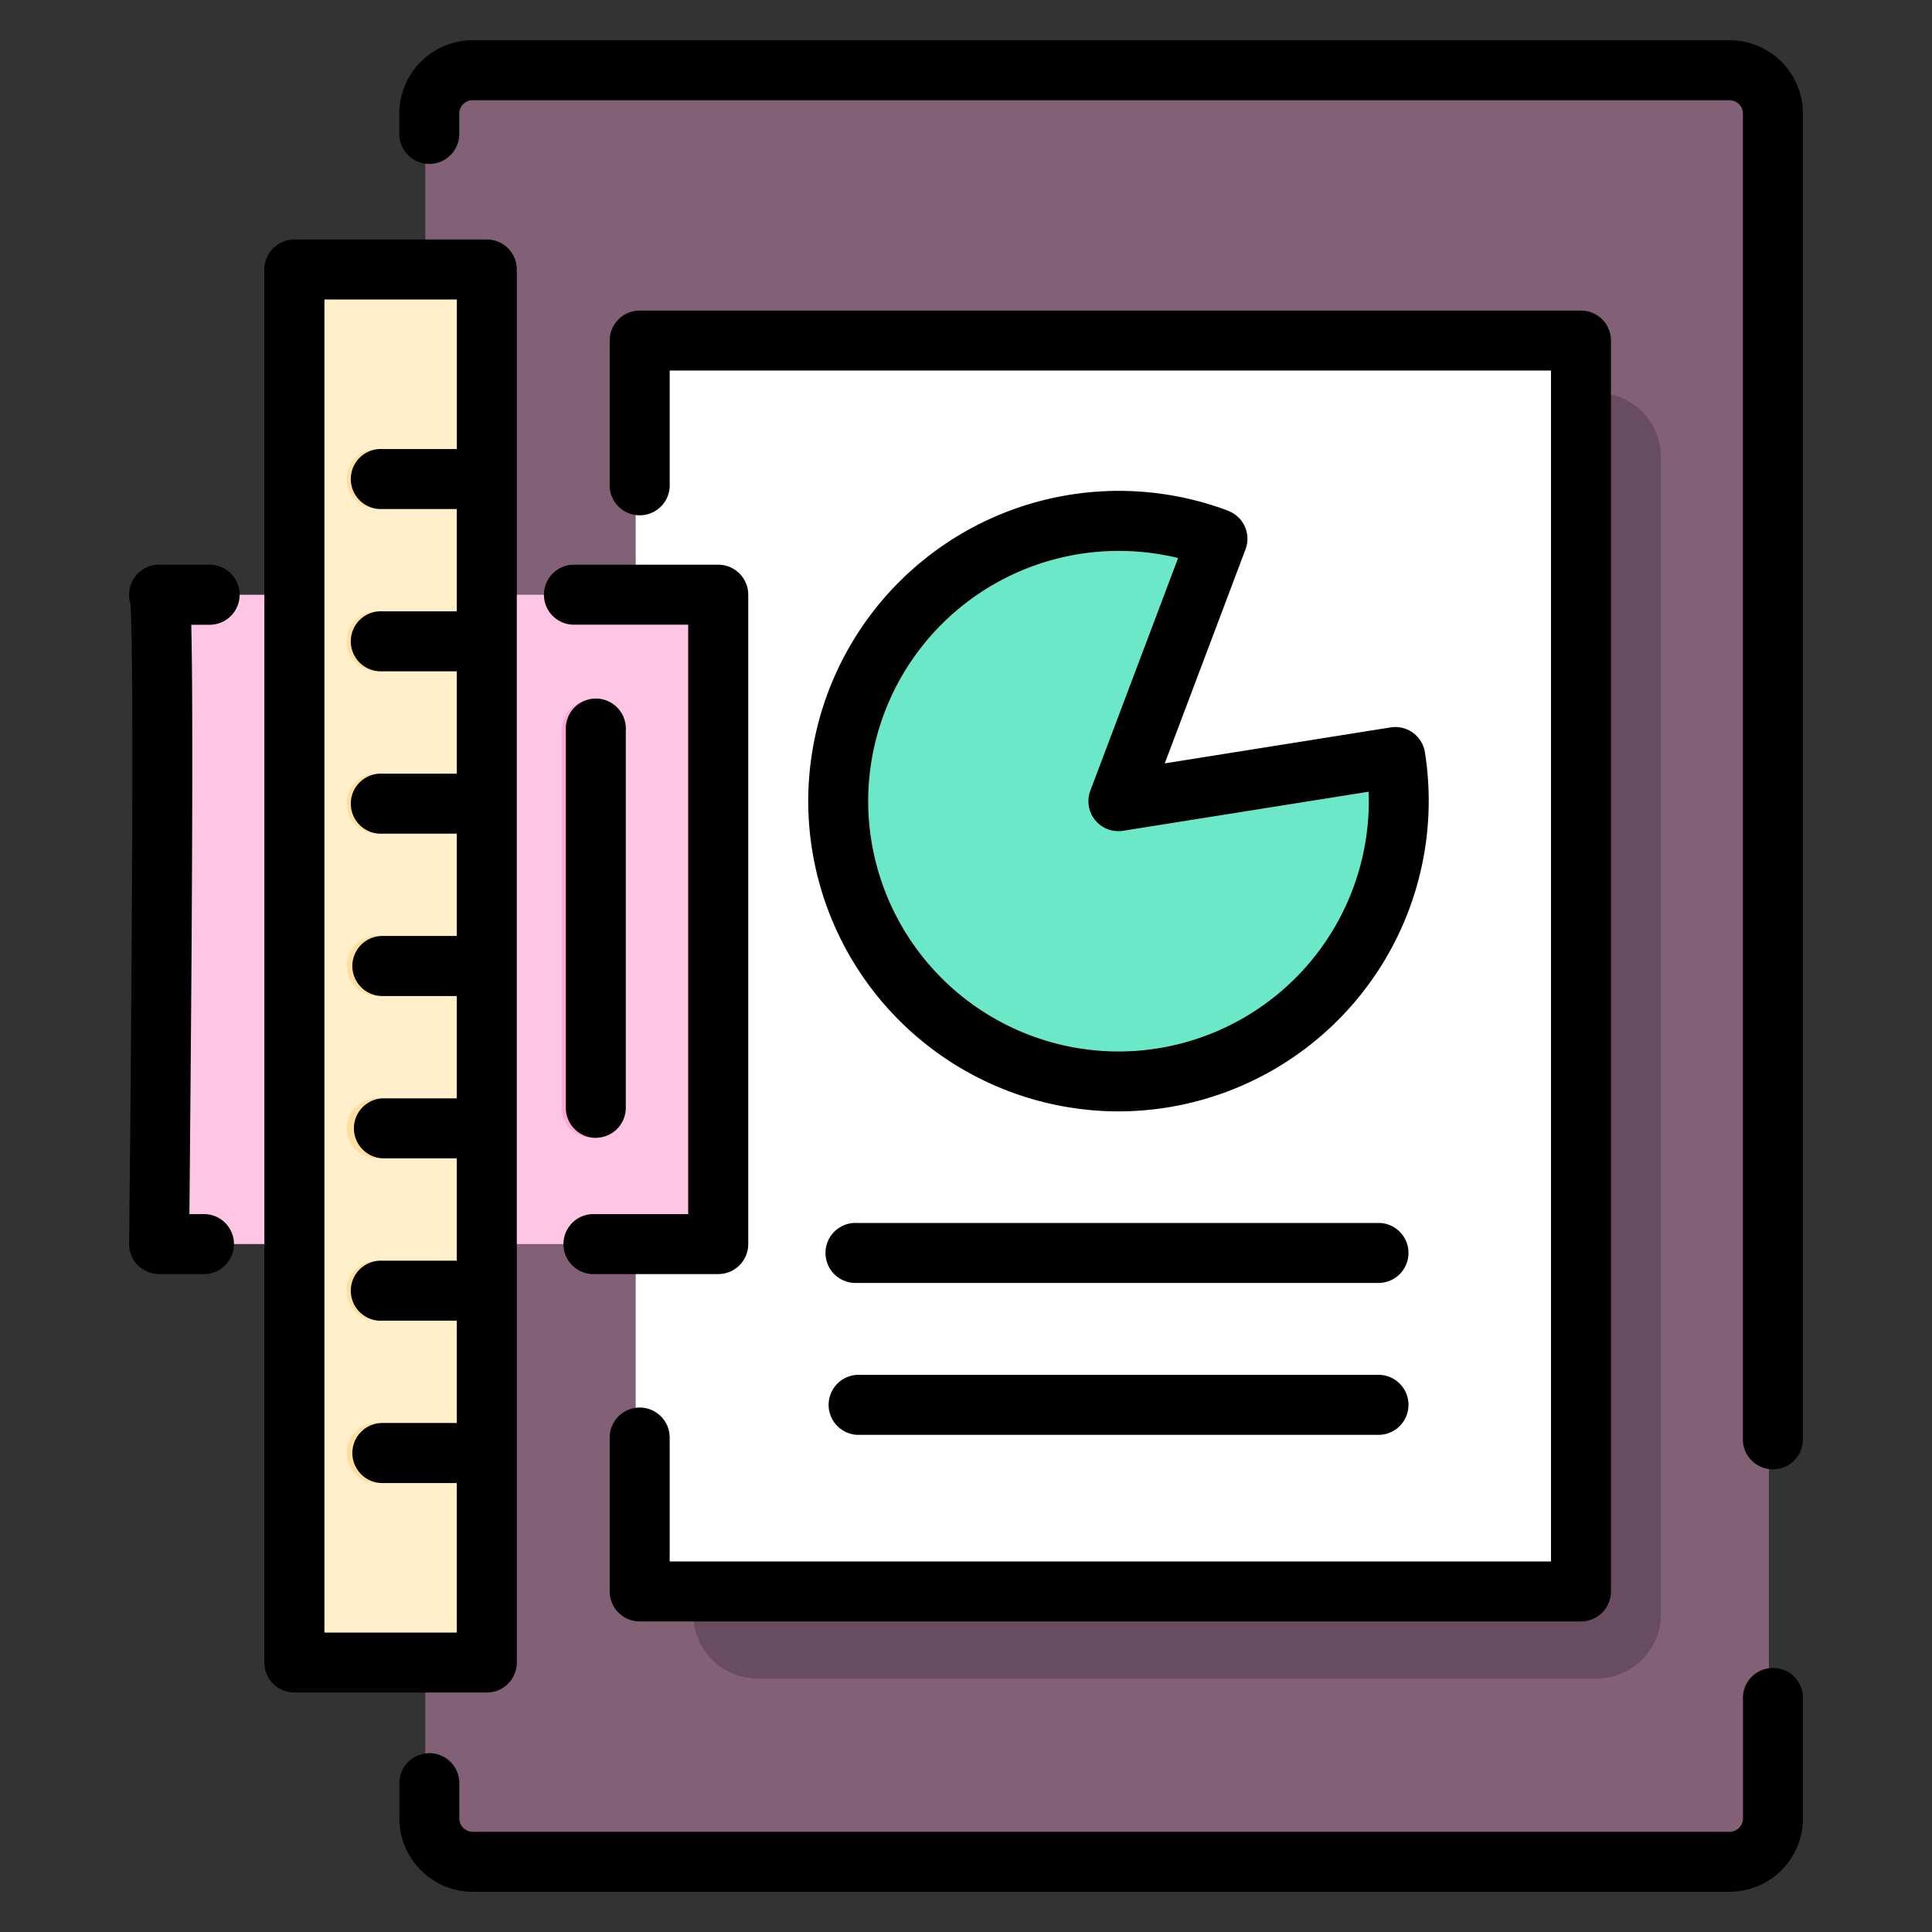 <svg width="24" height="24" fill="none" xmlns="http://www.w3.org/2000/svg">
  <rect width="100%" height="100%" fill="#333333" stroke="none"/>
  <defs/>
  <path d="M5.283 1.411c0-.297.241-.538.539-.538h15.614c.297 0 .538.24.538.538v21.178a.538.538 0 01-.538.538H5.822a.538.538 0 01-.539-.538V1.41z" fill="#826075"/>
  <path d="M9.41 4.879h10.425c.44 0 .797.357.797.797v14.378c0 .44-.357.797-.797.797H9.411a.797.797 0 01-.798-.797V5.676c0-.44.357-.797.798-.797z" fill="#684C5F"/>
  <path d="M8.673 4.23h10.142c.428 0 .775.348.775.776v13.988a.776.776 0 01-.775.775H8.673a.776.776 0 01-.776-.775V5.006c0-.428.348-.775.776-.775z" fill="#fff"/>
  <path d="M17.284 9.404a3.482 3.482 0 11-2.21-2.711l-1.229 3.259 3.44-.548z" fill="#6BE8C7"/>
  <path d="M7.08 7.388h1.26c.294 0 .532.238.532.532v7.002a.532.532 0 01-.532.532H2.464a.532.532 0 01-.532-.537c.014-1.465.05-5.518.025-6.988a.532.532 0 01.532-.541H7.08z" fill="#FFC5E5"/>
  <path d="M7.352 14.134a.373.373 0 01-.373-.373V9.07a.373.373 0 11.746 0v4.692a.373.373 0 01-.373.373z" fill="#FEA8D6"/>
  <path d="M5.998 3.347h-2.39v17.305h2.39V3.348z" fill="#FFEFCA"/>
  <g fill="#FFDFA1">
    <path d="M5.997 17.701a.371.371 0 00-.131-.024H4.7a.373.373 0 100 .745h1.165c.046 0 .09-.009.131-.024V17.7zM4.7 15.66a.373.373 0 100 .745h1.166c.046 0 .09-.009.131-.024v-.697a.37.37 0 00-.131-.024H4.7zM5.866 13.644H4.7a.373.373 0 100 .745h1.165c.046 0 .09-.01.131-.024v-.697a.367.367 0 00-.131-.024zM5.866 11.627H4.7a.373.373 0 100 .745h1.165c.046 0 .09-.009.131-.024v-.697a.37.37 0 00-.131-.024zM5.866 9.61H4.7a.373.373 0 100 .745h1.165c.046 0 .09-.008.131-.024v-.696a.37.37 0 00-.131-.025zM5.866 7.594H4.7a.373.373 0 100 .745h1.165c.046 0 .09-.009.131-.024v-.697a.37.37 0 00-.131-.024zM5.866 5.578H4.7a.373.373 0 100 .745h1.165c.046 0 .09-.01.131-.024v-.697a.37.37 0 00-.131-.024z"/>
  </g>
  <path d="M22.397 1.411a.912.912 0 00-.91-.911H5.871a.912.912 0 00-.911.911v.233a.373.373 0 10.745 0v-.233c0-.091.075-.166.166-.166h15.614c.092 0 .166.075.166.166V17.86a.373.373 0 10.745 0V1.41zM5.872 23.5h15.614a.912.912 0 00.911-.911v-1.477a.373.373 0 10-.745 0v1.477a.166.166 0 01-.166.166H5.872a.166.166 0 01-.166-.166v-.418a.373.373 0 10-.745 0v.418c0 .502.409.911.91.911z" fill="#000"/>
  <path d="M6.42 20.653V3.347a.373.373 0 00-.373-.372h-2.39a.373.373 0 00-.373.372v17.306c0 .205.167.372.373.372h2.39a.372.372 0 00.373-.372zm-2.39-.373V3.72h1.645v1.858H4.75a.373.373 0 100 .745h.924v1.271H4.75a.373.373 0 100 .745h.924v1.272H4.75a.373.373 0 100 .745h.924v1.271H4.75a.373.373 0 000 .746h.924v1.271H4.75a.373.373 0 000 .745h.924v1.272H4.75a.373.373 0 100 .745h.924v1.271H4.75a.373.373 0 000 .746h.924v1.857H4.029zM7.947 17.485a.373.373 0 00-.373.373v1.911c0 .206.167.373.373.373H19.64a.373.373 0 00.372-.373V4.231a.372.372 0 00-.372-.373H7.947a.373.373 0 00-.373.373v1.778a.373.373 0 10.745 0V4.603h10.948v14.794H8.319v-1.539a.373.373 0 00-.372-.373z" fill="#000"/>
  <path d="M15.255 6.344a3.859 3.859 0 00-5.215 3.607 3.859 3.859 0 003.855 3.855 3.859 3.859 0 003.806-4.46.372.372 0 00-.426-.31l-2.806.447 1.003-2.658a.372.372 0 00-.217-.48zm-1.71 3.477a.372.372 0 00.408.499l3.049-.485.002.117a3.113 3.113 0 01-3.11 3.11 3.113 3.113 0 01-3.109-3.11 3.113 3.113 0 013.85-3.02l-1.09 2.889zM17.143 15.192h-6.496a.373.373 0 100 .745h6.496a.373.373 0 000-.745zM17.143 17.079h-6.496a.373.373 0 000 .745h6.496a.373.373 0 000-.745zM6.757 7.388c0 .206.167.372.372.372h1.42v7.322H7.353a.373.373 0 000 .745h1.569a.373.373 0 00.373-.373V7.388a.373.373 0 00-.373-.373H7.129a.373.373 0 00-.372.373zM1.711 15.716c.07.071.166.111.265.111h.538a.373.373 0 100-.745h-.161c.006-.677.02-2.167.029-3.645.007-1.17.008-2.104.005-2.776a49.646 49.646 0 00-.011-.9h.228a.373.373 0 100-.746h-.607a.373.373 0 00-.377.483c.046.544.015 5.123-.016 7.952-.002.1.037.196.107.267z" fill="#000"/>
  <path d="M7.402 14.134a.373.373 0 00.372-.373V9.07a.373.373 0 10-.745 0v4.692c0 .206.167.373.373.373z" fill="#000"/>
</svg>
